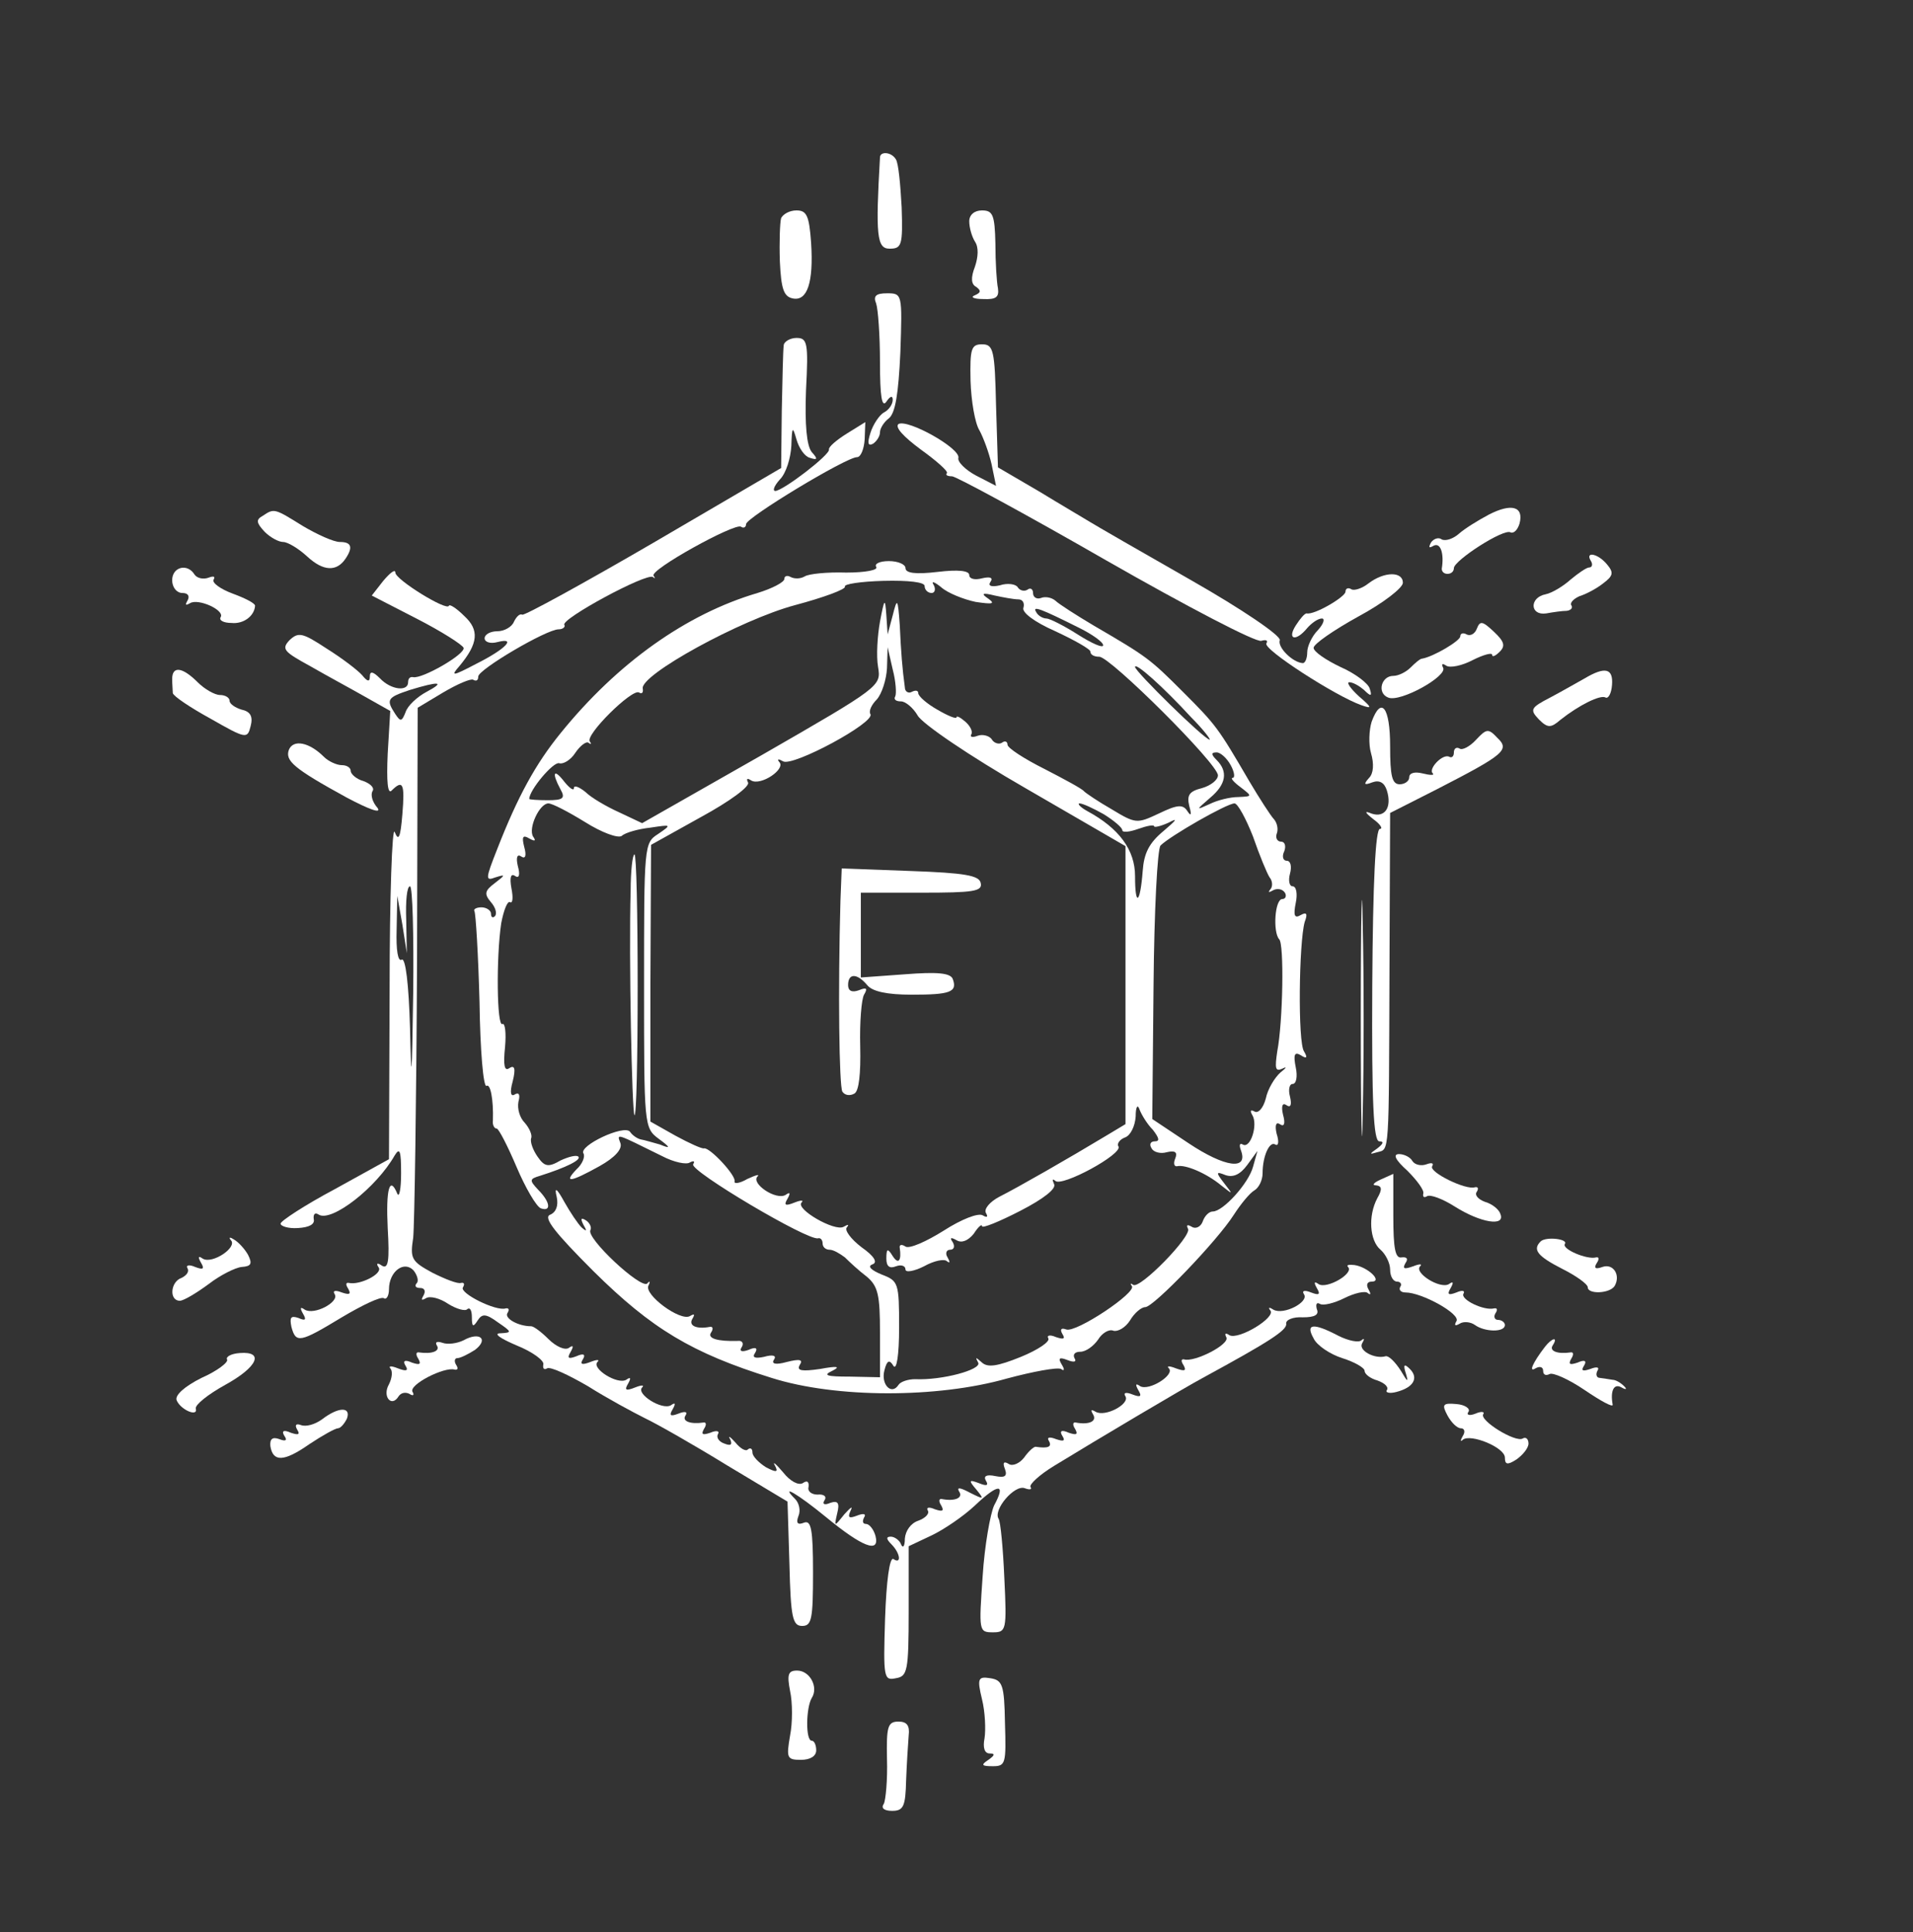 <?xml version="1.0" encoding="UTF-8" standalone="no"?>
<!DOCTYPE svg PUBLIC "-//W3C//DTD SVG 20010904//EN" "http://www.w3.org/TR/2001/REC-SVG-20010904/DTD/svg10.dtd">
<svg version="1.0" xmlns="http://www.w3.org/2000/svg" width="300pt" height="303pt" viewBox="0 0 300 303" preserveAspectRatio="xMidYMid meet">
<rect x="0" y="0" width="300" height="303" fill="#333333" stroke="none"/>
<g transform="translate(0,303) scale(0.1,-0.1)" stroke="none" fill="#ffffff">
<path d="M1380 2783 c-7 -122 -5 -143 15 -143 19 0 21 5 19 65 -2 36 -5 69 -9 75 -7 12 -25 13 -25 3z"/>
<path d="M1225 2688 c-2 -7 -3 -38 -2 -68 2 -43 6 -55 20 -58 23 -5 33 25 29 87 -3 43 -7 51 -23 51 -11 0 -21 -6 -24 -12z"/>
<path d="M1520 2683 c0 -10 4 -24 9 -32 6 -9 5 -24 0 -39 -7 -18 -6 -28 2 -32 8 -6 7 -9 -2 -13 -8 -3 -2 -6 13 -6 20 -1 25 3 23 17 -2 9 -4 41 -4 70 -1 45 -4 52 -21 52 -12 0 -20 -7 -20 -17z"/>
<path d="M1374 2554 c3 -9 6 -50 6 -92 0 -54 3 -72 10 -62 6 9 10 10 10 3 0 -7 -6 -16 -14 -20 -7 -4 -17 -19 -21 -32 -5 -16 -4 -21 4 -17 6 4 11 12 11 18 0 6 6 16 14 22 10 8 15 38 18 104 3 91 3 92 -21 92 -17 0 -22 -4 -17 -16z"/>
<path d="M1229 2488 c-1 -7 -2 -53 -3 -102 l-1 -90 -200 -117 c-110 -64 -203 -115 -206 -113 -4 2 -9 -3 -13 -11 -3 -8 -15 -15 -26 -15 -11 0 -20 -5 -20 -11 0 -6 9 -9 20 -6 31 8 13 -11 -33 -34 -38 -20 -41 -20 -26 -3 29 35 31 56 7 78 -12 12 -23 19 -24 16 -3 -9 -84 41 -84 52 0 6 -8 0 -19 -13 l-18 -23 70 -36 c39 -20 72 -41 74 -46 3 -10 -65 -49 -79 -46 -5 1 -8 -2 -8 -8 0 -15 -27 -12 -44 6 -11 11 -16 12 -16 3 0 -9 -4 -8 -12 2 -7 8 -32 27 -56 42 -38 25 -44 26 -58 13 -13 -14 -9 -18 33 -41 26 -15 65 -36 86 -48 l39 -22 -4 -67 c-2 -44 0 -64 6 -58 18 18 21 11 17 -37 -3 -37 -6 -43 -12 -28 -4 11 -8 -100 -8 -247 l-1 -266 -85 -47 c-47 -25 -85 -50 -85 -54 0 -4 12 -8 27 -7 18 1 27 6 25 14 -1 8 2 11 8 7 20 -12 90 42 119 93 8 13 10 7 10 -28 0 -25 -3 -39 -6 -32 -12 29 -18 7 -15 -54 3 -51 1 -65 -9 -59 -7 5 -10 4 -5 -3 6 -10 -30 -28 -47 -24 -5 1 -5 -3 -1 -9 5 -9 2 -10 -10 -6 -10 4 -15 3 -11 -3 7 -12 -32 -33 -47 -24 -7 5 -8 3 -3 -6 6 -10 4 -12 -7 -7 -12 4 -14 1 -11 -14 7 -26 13 -25 79 15 32 19 61 33 66 30 4 -3 8 4 8 14 0 28 24 46 39 29 6 -8 8 -17 4 -20 -3 -4 -1 -7 6 -7 7 0 9 -5 5 -12 -4 -7 -3 -8 4 -4 6 4 22 0 35 -9 13 -8 27 -12 30 -8 4 3 7 -2 7 -13 0 -15 2 -16 9 -5 7 11 13 11 32 -3 22 -15 22 -16 4 -17 -12 0 -1 -8 25 -19 25 -10 44 -24 42 -30 -1 -6 1 -9 6 -6 5 3 33 -10 64 -28 30 -19 71 -41 89 -50 19 -9 77 -42 129 -74 l95 -57 3 -98 c2 -84 5 -97 20 -97 15 0 17 11 17 84 0 68 -3 82 -14 78 -10 -4 -13 -1 -9 10 4 9 1 21 -5 27 -25 25 4 8 48 -28 57 -47 85 -58 78 -30 -3 11 -10 19 -15 19 -5 0 -6 4 -3 10 4 6 -1 7 -11 3 -13 -5 -15 -3 -10 8 4 8 0 5 -10 -6 -16 -20 -16 -20 -11 2 4 16 1 20 -11 16 -9 -4 -13 -2 -9 4 4 6 -1 10 -11 9 -9 0 -16 5 -14 12 1 8 -2 11 -9 6 -7 -4 -20 3 -31 17 -11 13 -17 18 -13 11 6 -11 3 -12 -14 -3 -11 7 -21 17 -21 23 0 6 -3 8 -7 5 -3 -4 -12 1 -20 11 -8 9 -12 11 -8 5 4 -9 1 -11 -9 -7 -9 3 -13 10 -10 15 3 5 -3 6 -12 2 -12 -4 -15 -3 -10 6 4 6 4 11 -1 10 -20 -3 -34 2 -28 11 4 6 -1 7 -11 3 -13 -5 -15 -3 -9 7 5 9 4 11 -3 6 -14 -8 -55 18 -45 28 4 4 -1 4 -11 0 -15 -6 -17 -4 -11 6 5 9 4 11 -3 6 -14 -8 -55 18 -45 28 4 4 -1 4 -11 0 -13 -5 -17 -4 -12 4 5 8 1 10 -10 5 -13 -5 -15 -3 -9 7 5 9 4 11 -3 6 -6 -4 -20 2 -32 14 -11 11 -23 20 -27 20 -21 0 -43 13 -37 21 3 5 2 8 -3 7 -15 -5 -73 24 -67 33 3 5 2 8 -3 7 -5 -2 -25 6 -45 16 -33 18 -35 22 -30 55 2 20 5 215 6 434 l1 397 40 24 c22 13 43 22 47 20 5 -3 8 -1 8 5 0 11 107 74 126 74 7 0 11 4 9 7 -6 9 129 82 139 75 3 -3 4 -2 1 2 -7 9 127 83 137 77 4 -3 8 -1 8 4 0 10 157 105 174 105 6 0 11 13 12 28 l1 27 -29 -18 c-16 -10 -29 -21 -28 -25 2 -8 -71 -64 -84 -65 -5 0 -2 8 7 18 10 10 17 34 18 53 1 30 2 31 8 10 4 -14 13 -27 21 -29 12 -4 13 -2 3 9 -8 10 -11 43 -9 97 4 75 2 82 -15 82 -10 0 -20 -6 -20 -12z m-560 -543 c-15 -8 -30 -22 -33 -32 -6 -15 -8 -15 -16 -3 -15 23 -13 26 23 38 46 14 56 13 26 -3z m-21 -472 c-2 -138 -3 -148 -5 -55 -2 69 -7 110 -13 107 -6 -4 -9 15 -8 47 l1 53 8 -45 7 -45 -1 53 c-1 28 1 52 6 52 4 0 6 -75 5 -167z"/>
<path d="M1522 2433 c1 -32 7 -67 14 -78 6 -11 15 -35 19 -53 l7 -34 -31 16 c-17 9 -30 22 -28 28 3 15 -79 61 -94 53 -6 -5 8 -20 35 -40 25 -18 43 -34 41 -37 -3 -3 1 -5 8 -5 6 0 115 -59 242 -132 126 -72 235 -129 243 -126 7 2 11 1 8 -4 -6 -9 109 -83 149 -97 17 -6 17 -4 -4 14 -13 12 -20 22 -15 22 6 0 16 -6 23 -12 11 -11 13 -10 9 2 -2 8 -23 24 -46 34 -23 11 -42 24 -42 30 0 6 32 28 70 49 39 21 70 45 70 53 0 18 -29 18 -54 -1 -10 -8 -23 -12 -27 -9 -5 3 -9 1 -9 -4 0 -8 -49 -37 -61 -34 -3 0 -10 -8 -17 -19 -14 -22 0 -26 18 -4 7 8 17 15 23 15 5 0 3 -8 -6 -18 -10 -10 -17 -26 -17 -35 0 -9 -3 -17 -7 -17 -16 1 -40 25 -36 36 2 7 -60 49 -139 94 -79 45 -150 86 -158 91 -8 5 -44 26 -80 48 l-65 38 -3 97 c-2 87 -4 96 -22 96 -17 0 -19 -7 -18 -57z"/>
<path d="M2335 2223 c-17 -9 -38 -22 -47 -30 -9 -8 -21 -12 -27 -9 -5 4 -13 1 -17 -5 -4 -8 -3 -9 4 -5 11 6 17 -12 13 -36 0 -5 4 -8 9 -8 6 0 10 4 10 9 0 12 79 63 89 56 5 -2 11 4 14 14 7 27 -13 32 -48 14z"/>
<path d="M412 2221 c-11 -6 -10 -11 3 -25 9 -9 22 -16 29 -16 7 0 24 -10 38 -23 25 -23 46 -24 60 -3 12 18 9 26 -9 26 -10 0 -36 12 -58 25 -45 28 -45 28 -63 16z"/>
<path d="M2495 2150 c3 -5 2 -10 -3 -10 -4 0 -17 -9 -29 -19 -11 -10 -29 -21 -39 -23 -26 -5 -25 -34 1 -30 11 2 25 4 32 4 7 1 10 5 7 9 -2 4 4 10 13 14 10 3 27 12 37 20 16 12 17 17 6 30 -14 17 -35 21 -25 5z"/>
<path d="M1374 2141 c4 -5 -17 -9 -47 -9 -30 1 -59 -2 -65 -6 -7 -4 -16 -4 -22 -1 -5 3 -10 2 -10 -3 0 -5 -19 -15 -42 -22 -112 -33 -220 -110 -309 -220 -39 -48 -67 -99 -99 -181 -19 -48 -19 -51 -3 -45 16 5 16 4 -1 -9 -16 -12 -17 -17 -6 -30 7 -8 10 -18 6 -22 -3 -3 -6 -2 -6 4 0 5 -7 10 -15 10 -8 0 -13 -3 -11 -6 2 -3 6 -67 8 -143 1 -75 6 -134 11 -131 6 4 11 -21 10 -54 -1 -7 2 -13 6 -13 3 0 17 -27 31 -60 14 -33 31 -62 38 -65 17 -6 15 10 -4 29 -14 15 -14 17 3 22 41 13 65 25 60 30 -3 3 -15 0 -28 -6 -19 -11 -25 -10 -36 6 -7 10 -12 23 -10 29 2 5 -3 16 -10 24 -8 8 -12 22 -10 33 3 11 1 15 -5 12 -7 -5 -9 2 -4 20 5 20 3 26 -5 21 -8 -6 -10 4 -7 33 2 22 0 38 -4 36 -9 -6 -10 105 -2 158 4 21 10 36 14 33 4 -2 5 7 2 22 -3 17 -1 24 6 19 6 -4 8 2 4 16 -3 13 -1 19 5 15 7 -5 9 1 5 15 -4 16 -2 19 8 13 9 -5 11 -4 6 3 -8 13 10 52 24 52 6 0 31 -13 57 -29 27 -17 52 -26 58 -22 5 5 26 11 45 13 33 5 34 5 12 -10 -22 -14 -22 -18 -22 -238 0 -219 0 -223 23 -240 19 -14 19 -16 2 -9 -11 3 -24 7 -30 8 -5 1 -13 6 -17 12 -9 12 -81 -22 -73 -34 3 -5 -2 -17 -11 -25 -21 -22 -9 -20 36 5 25 14 36 27 33 36 -6 16 -8 16 65 -20 19 -10 39 -14 44 -10 6 3 8 2 5 -3 -6 -10 181 -121 196 -116 4 1 7 -3 7 -8 0 -6 5 -10 11 -10 6 0 16 -6 24 -12 7 -7 22 -21 34 -30 18 -15 21 -29 21 -88 l0 -70 -47 1 c-37 0 -43 2 -28 9 14 7 8 8 -19 3 -28 -4 -37 -3 -32 6 6 9 0 10 -20 5 -18 -5 -25 -3 -20 4 4 6 -2 8 -16 4 -14 -3 -19 -1 -14 6 5 8 1 10 -10 5 -11 -4 -15 -2 -11 4 4 6 1 11 -6 10 -32 -1 -48 4 -42 13 4 6 3 10 -2 9 -21 -4 -34 2 -27 13 4 7 3 8 -4 4 -15 -9 -73 34 -65 48 3 6 2 8 -2 3 -10 -9 -97 72 -89 84 2 4 -1 11 -7 15 -8 5 -9 3 -4 -7 6 -10 5 -11 -3 -4 -6 6 -18 24 -27 40 -12 22 -16 24 -12 8 3 -14 -1 -24 -10 -28 -12 -4 7 -28 68 -89 91 -90 154 -128 279 -167 101 -32 260 -32 369 -1 41 11 79 18 85 15 5 -4 6 -1 1 7 -6 10 -4 12 9 7 10 -4 15 -3 11 3 -3 6 1 10 9 10 9 0 21 9 28 19 6 10 17 17 24 14 7 -2 19 5 26 16 7 12 18 21 24 21 13 0 113 104 139 145 11 17 25 34 32 38 7 4 13 16 13 27 0 27 11 51 20 45 5 -3 6 5 2 17 -3 13 -1 19 5 15 7 -5 9 1 5 15 -3 13 -1 19 5 15 7 -5 9 0 6 13 -3 11 -1 20 4 20 6 0 8 12 5 26 -4 20 -2 25 8 19 9 -6 11 -4 5 6 -10 14 -8 171 1 203 5 13 3 16 -6 11 -10 -6 -12 -1 -8 19 3 14 1 26 -5 26 -5 0 -7 9 -4 20 3 11 1 20 -5 20 -6 0 -8 7 -4 15 3 8 1 15 -5 15 -6 0 -9 6 -7 12 3 7 1 17 -4 23 -5 5 -23 33 -39 60 -49 84 -52 88 -104 140 -52 52 -56 55 -140 104 -27 16 -55 34 -60 39 -6 5 -16 7 -23 4 -6 -2 -12 1 -12 8 0 6 -4 9 -9 5 -5 -3 -12 -1 -15 4 -3 5 -16 7 -28 3 -13 -3 -19 -1 -15 5 5 7 0 9 -13 6 -11 -3 -20 -1 -20 5 0 7 -17 9 -50 5 -34 -4 -50 -2 -50 6 0 6 -12 11 -26 11 -14 0 -23 -4 -20 -9z m76 -30 c0 -6 5 -11 11 -11 5 0 7 6 3 13 -4 6 1 5 12 -4 10 -9 35 -19 54 -23 27 -4 31 -3 20 5 -12 8 -10 10 10 5 14 -3 30 -6 37 -6 7 0 10 -6 8 -13 -3 -7 16 -22 50 -37 30 -14 55 -28 55 -32 0 -5 6 -8 14 -8 17 0 186 -168 186 -186 0 -7 -11 -16 -25 -20 -20 -5 -24 -11 -20 -28 4 -14 3 -17 -3 -8 -7 11 -16 10 -45 -4 -34 -16 -36 -16 -74 7 -21 12 -40 25 -43 28 -3 4 -31 19 -62 35 -32 16 -58 33 -58 38 0 5 -4 7 -9 3 -5 -3 -13 0 -16 6 -4 5 -14 8 -22 5 -8 -3 -12 -2 -10 2 3 4 -1 13 -9 20 -8 7 -14 10 -14 7 0 -3 -13 2 -30 12 -16 9 -30 21 -30 26 0 4 -4 5 -10 2 -5 -3 -11 0 -11 7 -4 29 -6 55 -8 98 -3 42 -4 43 -11 15 l-8 -30 -2 30 c-2 28 -3 27 -10 -10 -4 -22 -6 -54 -3 -71 5 -30 4 -31 -182 -138 l-188 -107 -36 17 c-20 9 -44 23 -53 32 -10 8 -18 11 -18 6 0 -5 -7 0 -15 10 -17 22 -20 14 -6 -12 8 -14 4 -17 -20 -17 -16 0 -29 1 -29 2 0 14 38 59 47 56 6 -2 18 5 25 16 8 12 18 19 21 16 4 -3 5 -2 2 2 -8 10 66 83 77 77 5 -3 7 0 6 6 -5 21 153 108 239 131 45 12 80 25 78 29 -2 4 25 8 60 9 40 1 65 -2 65 -8z m243 -66 c20 -10 37 -22 37 -27 0 -5 -18 3 -40 17 -22 14 -44 25 -49 25 -5 0 -13 4 -16 10 -7 11 8 5 68 -25z m-289 -107 c-3 -5 1 -8 9 -8 7 0 19 -10 26 -22 7 -13 82 -64 169 -114 l157 -91 0 -218 0 -218 -30 -18 c-58 -35 -140 -82 -168 -96 -15 -8 -24 -19 -21 -25 4 -7 2 -8 -5 -4 -7 4 -33 -6 -61 -24 -27 -17 -54 -29 -60 -25 -6 4 -10 3 -9 -2 3 -20 -2 -27 -11 -13 -8 13 -10 12 -10 -4 0 -12 5 -16 15 -12 8 3 15 1 15 -5 0 -5 13 -3 29 5 16 9 32 12 36 8 5 -4 5 -1 1 6 -4 6 -2 12 4 12 6 0 8 5 4 12 -5 7 -3 8 6 3 8 -5 18 -1 27 10 7 11 13 16 13 12 0 -4 27 7 60 24 37 19 57 35 53 42 -3 7 -3 9 2 5 10 -10 106 42 99 54 -3 4 2 11 10 14 9 3 16 18 17 33 0 15 3 20 6 11 3 -8 12 -23 21 -32 10 -13 11 -18 3 -18 -7 0 -9 -5 -5 -11 3 -6 14 -9 24 -6 13 3 17 0 13 -10 -3 -7 -2 -13 3 -12 13 3 46 -11 69 -30 19 -15 19 -15 5 3 -14 18 -13 19 2 13 12 -4 23 1 34 16 l16 22 -7 -25 c-7 -26 -47 -70 -63 -70 -6 0 -13 -7 -16 -16 -3 -8 -11 -12 -17 -8 -7 4 -9 3 -6 -3 7 -11 -76 -96 -86 -88 -4 3 -5 2 -2 -2 8 -10 -88 -74 -103 -68 -8 3 -10 0 -6 -7 5 -8 2 -9 -10 -5 -9 4 -15 3 -12 -2 3 -5 -16 -18 -43 -29 -37 -15 -52 -17 -61 -9 -10 9 -11 9 -6 0 6 -11 -57 -28 -99 -26 -11 0 -23 -4 -26 -9 -11 -17 -28 1 -22 23 4 16 8 17 14 7 5 -8 9 16 9 60 0 70 -1 73 -27 83 -17 7 -23 13 -15 16 9 3 3 13 -17 27 -17 13 -27 27 -23 31 4 5 2 5 -5 1 -14 -8 -76 28 -66 38 4 4 -1 4 -11 0 -15 -6 -17 -4 -11 6 5 9 4 11 -3 6 -15 -9 -55 18 -44 29 4 4 -3 2 -16 -4 -12 -7 -21 -8 -20 -4 3 9 -39 54 -48 52 -3 -1 -23 8 -45 20 l-39 22 0 217 1 217 79 44 c44 24 77 48 73 54 -3 6 -1 7 5 3 15 -9 55 18 44 29 -4 5 -1 5 6 1 15 -9 145 61 137 74 -3 5 2 15 10 23 8 9 15 31 16 49 l1 33 8 -35 c5 -19 6 -38 4 -42z m464 -33 c19 -19 31 -35 29 -35 -8 0 -117 107 -117 114 0 8 44 -31 88 -79z m62 -75 c6 -11 7 -20 3 -20 -4 0 2 -7 13 -15 18 -14 18 -14 -4 -15 -13 0 -33 -5 -45 -11 -22 -10 -22 -10 1 10 25 21 28 41 10 59 -9 9 -9 12 0 12 6 0 16 -9 22 -20z m-199 -77 c16 -10 29 -21 29 -25 0 -4 11 -3 25 2 14 5 25 7 25 4 0 -2 10 0 23 6 15 8 12 4 -8 -13 -23 -19 -31 -35 -33 -63 -4 -52 -12 -57 -12 -8 0 41 -25 75 -75 102 -11 6 -16 12 -12 12 5 0 22 -8 38 -17z m234 -35 c10 -29 22 -58 26 -64 5 -6 5 -15 1 -19 -4 -5 -2 -5 5 -1 6 3 14 2 18 -4 3 -5 1 -10 -4 -10 -12 0 -15 -52 -5 -63 8 -7 6 -129 -3 -176 -4 -27 -3 -32 8 -27 8 4 6 1 -3 -6 -9 -8 -20 -26 -23 -41 -4 -15 -12 -24 -18 -20 -6 3 -7 1 -3 -6 9 -15 -3 -53 -15 -46 -5 3 -6 -1 -3 -9 12 -32 -25 -27 -82 11 l-57 38 2 210 c1 115 6 214 11 219 15 15 104 66 116 66 5 0 18 -24 29 -52z"/>
<path d="M1318 1617 c-4 -142 -2 -290 3 -299 4 -6 12 -7 19 -3 7 4 10 31 9 74 -1 38 2 74 6 81 6 10 4 12 -8 7 -11 -4 -17 -1 -17 8 0 19 14 19 30 0 8 -10 31 -15 70 -15 60 0 72 4 64 25 -4 9 -24 11 -75 7 l-69 -5 0 67 0 66 96 0 c80 0 95 2 92 15 -2 12 -25 16 -110 19 l-108 4 -2 -51z"/>
<path d="M270 2120 c0 -11 7 -20 16 -20 9 0 12 -5 8 -12 -4 -7 -3 -8 4 -4 13 8 55 -11 48 -22 -3 -5 5 -9 17 -9 19 -2 36 11 37 27 0 4 -16 12 -35 19 -19 7 -33 17 -30 22 3 5 0 6 -8 3 -8 -3 -18 -1 -22 5 -11 18 -35 12 -35 -9z"/>
<path d="M2316 2044 c-3 -8 -10 -12 -16 -9 -5 3 -10 2 -10 -3 0 -7 -42 -32 -60 -35 -3 0 -11 -7 -18 -14 -7 -7 -19 -13 -27 -13 -19 0 -26 -27 -8 -34 19 -8 94 34 86 47 -3 6 -1 7 5 3 6 -4 25 0 42 9 16 8 30 12 30 8 0 -4 5 -2 12 5 9 9 7 16 -9 31 -18 17 -22 18 -27 5z"/>
<path d="M270 1965 c0 -8 1 -18 1 -22 1 -5 28 -23 59 -40 56 -32 58 -32 63 -12 4 15 0 23 -14 26 -10 3 -19 9 -19 14 0 5 -7 9 -15 9 -8 0 -24 9 -35 20 -24 24 -40 26 -40 5z"/>
<path d="M2485 1966 c-11 -6 -35 -20 -54 -30 -31 -16 -32 -19 -18 -34 14 -14 19 -14 34 -1 29 23 63 40 71 35 4 -2 9 6 10 20 2 26 -11 29 -43 10z"/>
<path d="M2151 1898 c-4 -13 -5 -35 -1 -49 5 -17 4 -32 -3 -39 -9 -10 -8 -12 5 -7 11 4 19 0 23 -13 8 -26 -3 -43 -24 -36 -12 5 -11 2 3 -9 11 -8 15 -15 10 -15 -7 0 -11 -84 -12 -245 -1 -185 2 -245 11 -245 8 0 6 -4 -3 -11 -13 -9 -13 -10 0 -6 19 5 18 -8 19 287 l1 245 73 37 c107 55 115 62 95 81 -14 15 -17 14 -33 -3 -10 -11 -22 -17 -26 -14 -5 3 -9 0 -9 -6 0 -6 -3 -9 -7 -7 -10 6 -34 -19 -26 -26 3 -3 -4 -3 -16 0 -12 3 -21 1 -21 -6 0 -6 -7 -11 -15 -11 -12 0 -15 13 -15 60 0 61 -14 79 -29 38z"/>
<path d="M453 1854 c-6 -17 7 -29 91 -75 34 -18 55 -26 48 -16 -8 9 -11 20 -8 26 4 5 -3 12 -14 16 -11 3 -20 11 -20 16 0 5 -6 9 -14 9 -8 0 -21 6 -28 13 -23 23 -48 28 -55 11z"/>
<path d="M2134 1435 c0 -165 2 -234 3 -153 2 81 2 216 0 300 -1 84 -3 18 -3 -147z"/>
<path d="M989 1633 c-3 -104 2 -347 6 -352 3 -2 5 89 5 202 0 114 -2 207 -5 207 -3 0 -6 -26 -6 -57z"/>
<path d="M2207 1194 c15 -15 27 -31 25 -36 -1 -5 1 -7 6 -4 5 3 24 -4 43 -16 41 -26 80 -32 72 -12 -2 7 -13 16 -24 19 -11 4 -17 11 -13 16 3 5 2 8 -3 7 -14 -5 -73 24 -67 33 3 5 -1 6 -9 3 -8 -3 -18 -1 -22 5 -3 6 -13 11 -21 11 -10 0 -6 -9 13 -26z"/>
<path d="M2165 1180 c-11 -5 -14 -9 -7 -9 9 -1 10 -6 2 -20 -15 -28 -12 -67 5 -81 8 -7 15 -21 15 -31 0 -11 5 -19 11 -19 5 0 8 -4 5 -8 -3 -5 1 -9 8 -9 26 0 87 -34 80 -45 -4 -7 -2 -8 5 -4 6 4 17 3 24 -2 15 -11 47 -12 47 0 0 4 -5 8 -11 8 -5 0 -7 5 -4 10 4 6 3 9 -2 8 -16 -4 -53 14 -48 23 3 5 -2 6 -11 2 -13 -5 -15 -3 -9 7 5 9 4 11 -3 6 -14 -8 -55 18 -45 28 4 4 -1 4 -11 0 -14 -5 -17 -4 -12 5 5 7 2 10 -6 9 -10 -2 -13 14 -13 65 0 37 0 67 0 66 0 0 -9 -4 -20 -9z"/>
<path d="M362 1085 c11 -11 -29 -38 -44 -29 -7 5 -8 3 -3 -6 6 -10 4 -12 -9 -7 -9 4 -15 3 -12 -2 3 -5 -1 -11 -9 -15 -18 -6 -20 -36 -3 -36 6 0 26 12 45 26 18 14 42 26 52 27 15 1 17 5 10 19 -5 9 -15 20 -22 24 -6 4 -9 4 -5 -1z"/>
<path d="M2416 1083 c-13 -13 -5 -23 34 -43 22 -11 40 -24 40 -29 0 -11 34 -10 42 2 10 17 -2 36 -19 30 -11 -4 -14 -2 -9 6 4 6 4 10 -1 9 -14 -4 -54 13 -49 21 6 8 -30 12 -38 4z"/>
<path d="M2114 1043 c10 -10 -33 -35 -46 -27 -7 5 -8 3 -3 -6 6 -10 4 -12 -9 -7 -10 4 -15 3 -11 -3 8 -12 -32 -33 -48 -24 -6 4 -9 4 -5 -1 10 -11 -50 -47 -64 -39 -6 4 -8 3 -5 -3 7 -11 -50 -40 -66 -35 -5 1 -5 -3 -1 -9 5 -9 2 -10 -12 -5 -10 4 -15 4 -11 0 10 -10 -31 -36 -45 -28 -7 5 -8 3 -3 -6 6 -10 4 -12 -9 -7 -10 4 -15 3 -11 -3 7 -12 -32 -33 -47 -24 -7 4 -8 3 -4 -4 7 -11 -6 -17 -27 -13 -5 1 -5 -4 -1 -10 5 -9 2 -10 -10 -6 -11 5 -15 3 -10 -5 5 -8 2 -9 -10 -5 -10 4 -15 3 -11 -3 5 -9 -1 -12 -21 -9 -3 0 -11 -7 -18 -17 -7 -9 -18 -14 -24 -10 -8 5 -10 2 -6 -8 4 -11 0 -14 -15 -11 -14 3 -19 0 -15 -7 5 -8 1 -9 -11 -4 -16 6 -16 4 -4 -10 13 -16 12 -16 -10 -5 -15 8 -21 9 -17 2 7 -10 -6 -16 -27 -12 -5 1 -5 -4 -1 -10 5 -9 2 -10 -10 -6 -9 4 -14 3 -11 -2 3 -5 -4 -12 -15 -16 -12 -4 -20 -16 -21 -28 0 -12 -3 -16 -6 -9 -2 6 -10 12 -16 12 -8 0 -7 -4 1 -12 14 -14 16 -32 3 -23 -6 3 -11 -35 -13 -93 -3 -94 -2 -98 17 -94 18 3 20 11 20 105 l0 102 36 17 c19 9 50 30 68 47 37 35 49 35 30 0 -6 -13 -15 -63 -18 -111 -6 -86 -6 -88 16 -88 21 0 22 3 18 85 -2 47 -6 89 -9 93 -9 14 25 54 41 48 8 -3 12 -2 9 2 -2 4 14 19 37 33 67 41 205 123 235 139 101 55 131 74 129 84 -1 6 11 11 26 10 19 0 26 4 22 13 -2 8 0 11 5 8 5 -3 22 1 38 9 16 8 33 12 37 8 5 -4 5 -1 1 6 -4 7 -2 12 5 12 18 0 -6 23 -27 26 -9 1 -13 0 -10 -3z"/>
<path d="M2060 931 c5 -11 26 -25 45 -31 19 -6 35 -15 35 -20 0 -5 9 -12 20 -15 11 -4 18 -10 15 -15 -3 -4 4 -6 15 -3 27 7 35 22 21 36 -9 9 -11 7 -6 -8 4 -14 2 -12 -8 5 -9 14 -19 24 -24 23 -17 -5 -43 9 -37 20 4 7 4 9 -1 5 -4 -4 -20 -1 -36 7 -40 21 -52 19 -39 -4z"/>
<path d="M727 928 c-10 -5 -25 -7 -33 -4 -9 3 -12 1 -9 -4 6 -9 -8 -14 -28 -11 -5 1 -5 -4 -1 -10 5 -9 2 -10 -10 -6 -11 5 -15 3 -10 -5 5 -8 1 -9 -12 -4 -10 4 -15 4 -12 0 4 -4 3 -15 -2 -25 -11 -19 4 -37 15 -19 4 6 11 7 17 4 6 -4 8 -2 5 3 -7 11 50 40 66 35 5 -1 6 2 2 8 -3 5 -2 10 2 10 5 0 17 6 28 13 22 17 7 29 -18 15z"/>
<path d="M2423 918 c-20 -26 -26 -41 -15 -34 7 4 12 2 12 -4 0 -6 4 -8 10 -5 5 3 30 -8 55 -25 25 -17 45 -28 44 -23 -4 22 2 34 14 27 7 -4 9 -3 4 2 -5 5 -13 10 -18 10 -5 1 -14 2 -20 3 -5 0 -7 5 -4 11 4 6 -1 7 -11 3 -12 -4 -15 -3 -10 5 5 8 1 10 -10 5 -12 -4 -15 -3 -10 6 4 6 4 11 -1 10 -20 -3 -34 2 -28 11 9 14 -1 12 -12 -2z"/>
<path d="M356 898 c3 -4 -15 -18 -40 -29 -26 -13 -42 -27 -39 -35 6 -15 34 -27 30 -13 -1 6 19 22 46 37 51 28 62 53 23 50 -14 -1 -22 -6 -20 -10z"/>
<path d="M2270 810 c6 -11 15 -20 21 -20 6 0 7 -6 3 -12 -4 -7 -4 -10 0 -6 12 10 66 -12 66 -28 0 -11 4 -12 18 -3 10 7 19 18 19 25 0 7 -4 11 -9 8 -11 -7 -68 28 -62 38 3 4 -3 5 -12 1 -10 -4 -15 -2 -11 3 3 5 -6 11 -19 12 -22 2 -23 -1 -14 -18z"/>
<path d="M505 804 c-11 -8 -25 -12 -33 -9 -8 3 -10 0 -6 -7 5 -8 2 -9 -10 -5 -11 5 -15 3 -10 -5 5 -7 2 -9 -8 -5 -11 4 -15 0 -14 -11 4 -25 21 -25 61 3 21 14 41 25 45 25 4 0 10 7 14 15 7 19 -13 19 -39 -1z"/>
<path d="M1239 378 c4 -18 4 -50 0 -70 -6 -35 -5 -38 17 -38 15 0 24 6 24 15 0 8 -3 15 -7 15 -10 0 -9 52 0 67 11 17 -3 43 -23 43 -14 0 -16 -6 -11 -32z"/>
<path d="M1540 365 c5 -20 6 -48 4 -61 -3 -15 0 -24 8 -24 9 0 8 -3 -2 -10 -12 -8 -11 -10 7 -10 20 0 21 4 19 68 -1 60 -4 67 -23 70 -19 3 -21 0 -13 -33z"/>
<path d="M1391 271 c1 -32 -2 -64 -5 -70 -5 -7 1 -11 13 -11 18 0 21 7 22 48 1 26 3 57 4 70 2 16 -3 22 -16 22 -17 0 -19 -8 -18 -59z"/>
</g>
</svg>